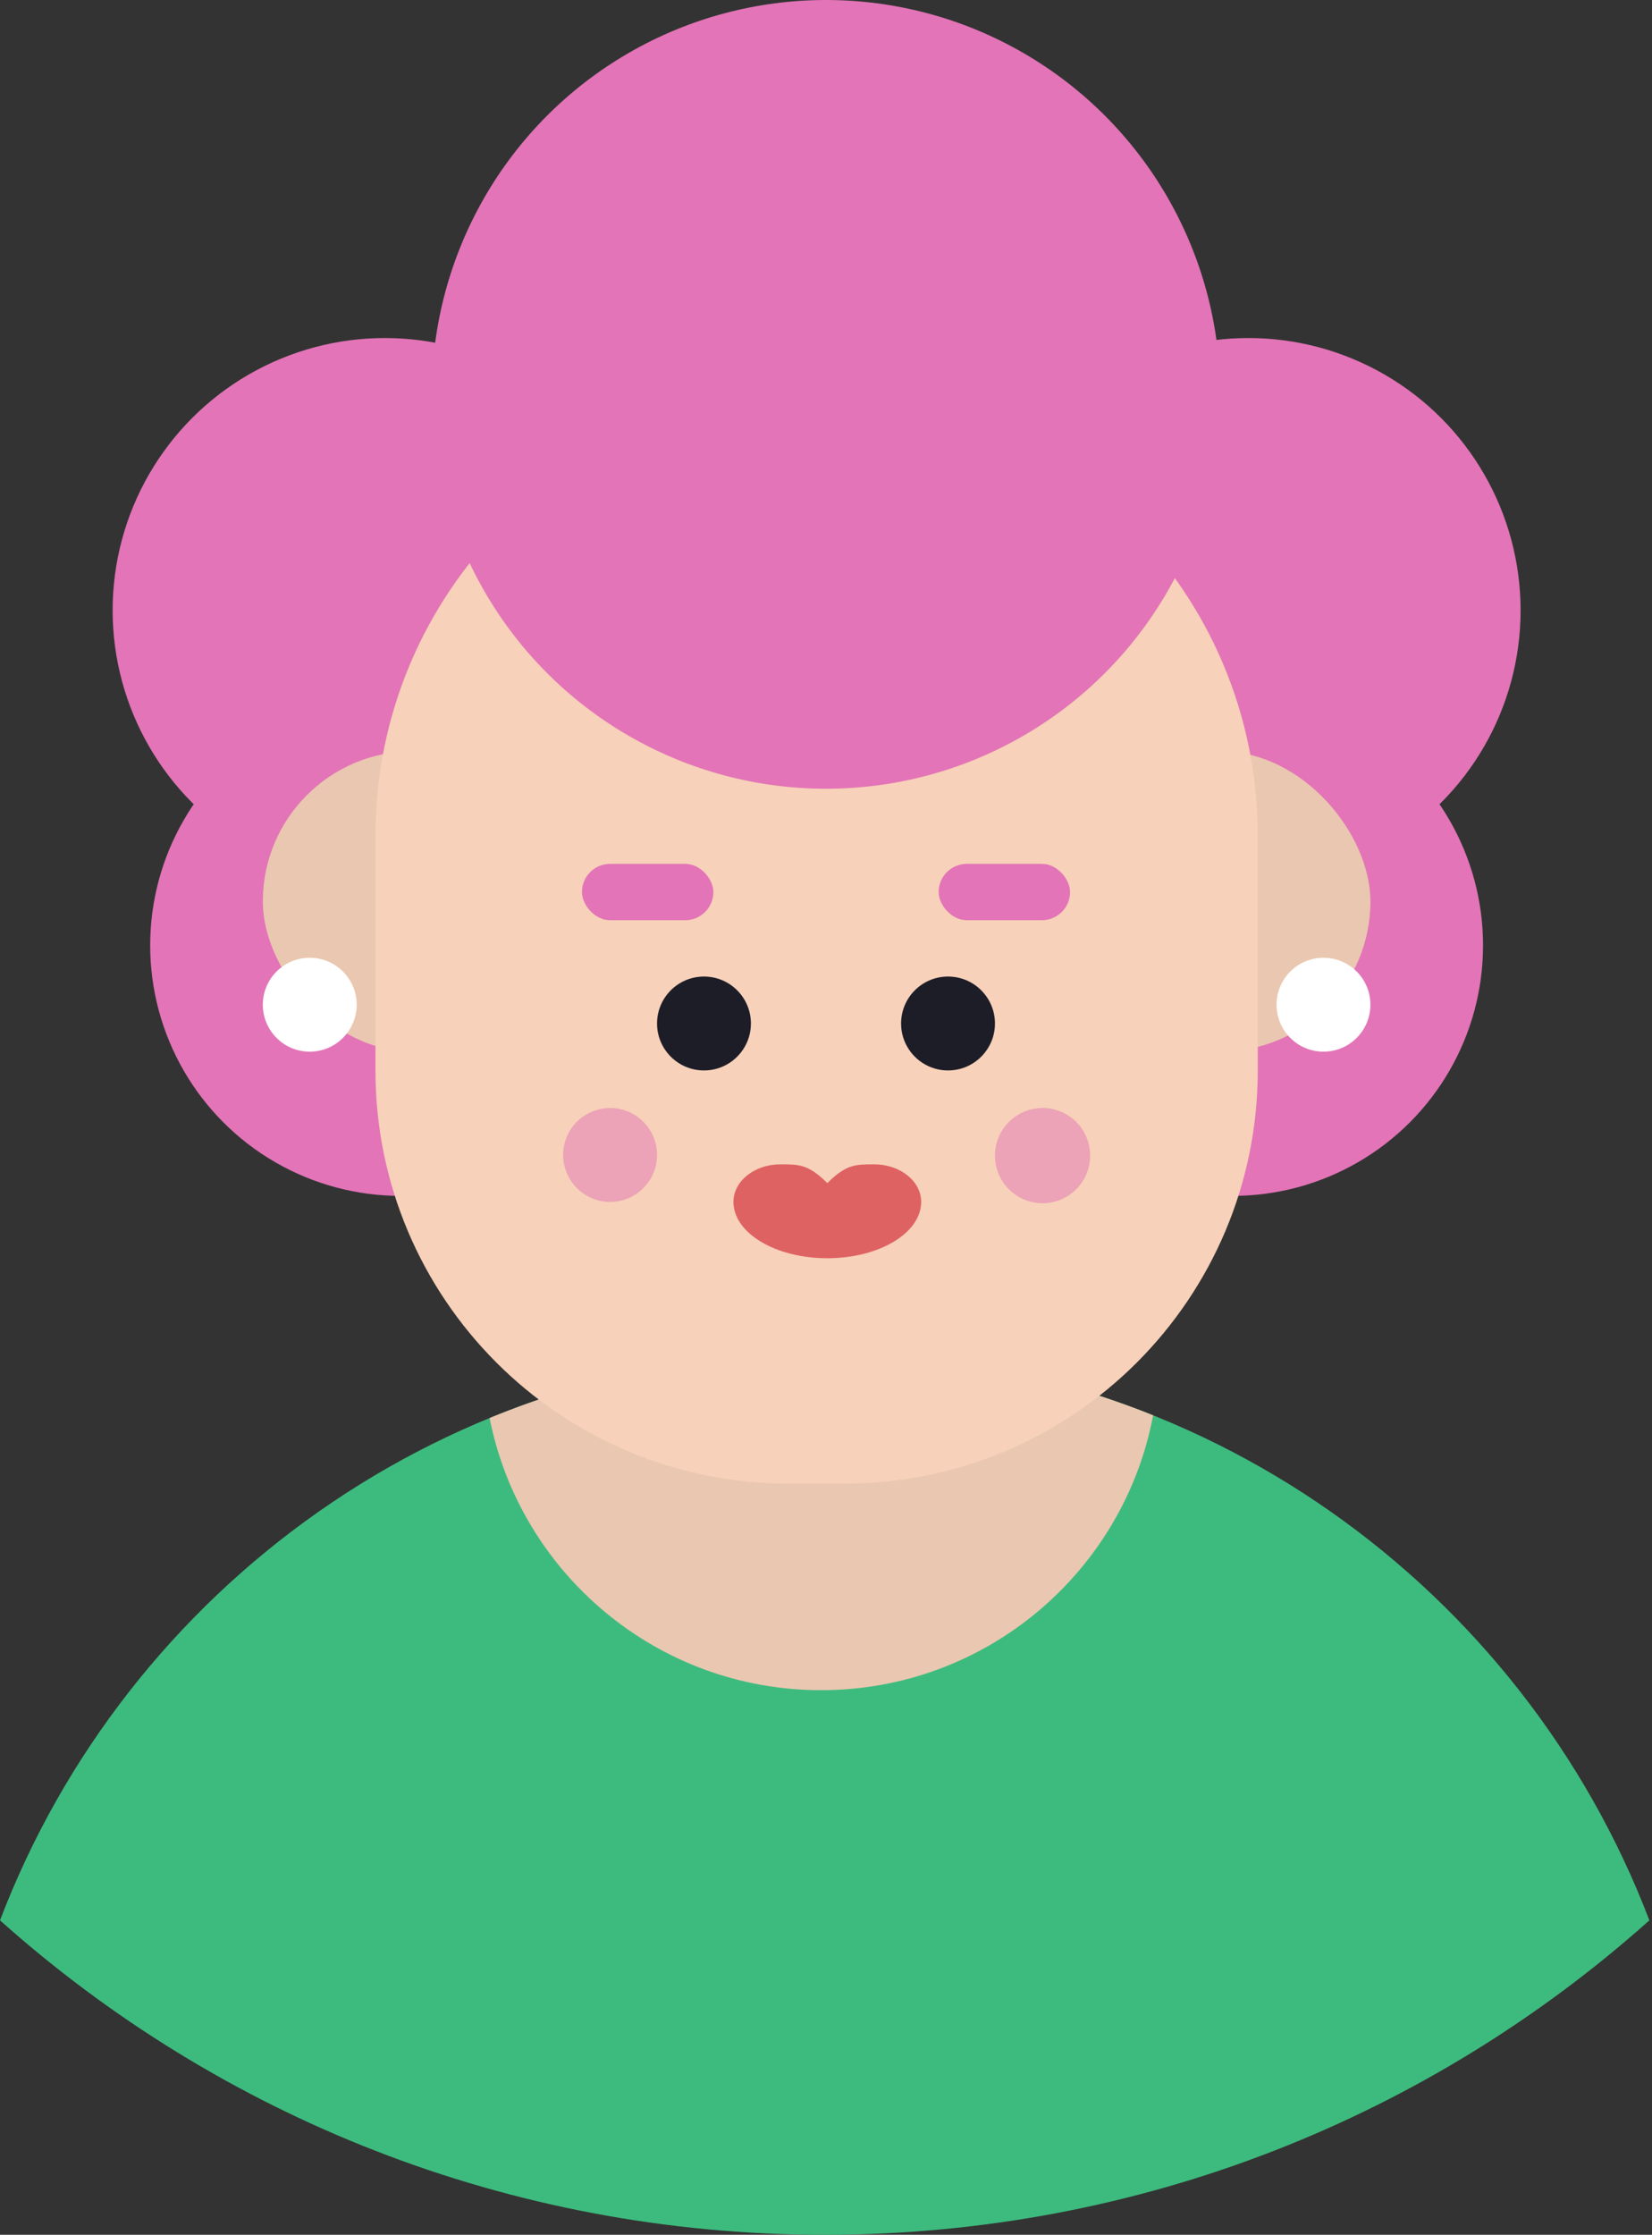 <svg width="88" height="119" viewBox="0 0 88 119" fill="none" xmlns="http://www.w3.org/2000/svg">
<rect x="0" y="0" width="88" height="119" fill="#333333" stroke="none"/>
<path fill-rule="evenodd" clip-rule="evenodd" d="M2.88545e-05 102.257C6.746 84.567 23.871 72 43.93 72C63.99 72 81.114 84.567 87.86 102.257C76.192 112.671 60.8 119 43.93 119C27.06 119 11.668 112.671 2.88545e-05 102.257Z" fill="#3DBB7E"/>
<path fill-rule="evenodd" clip-rule="evenodd" d="M26.081 75.508C31.584 73.247 37.612 72 43.93 72C50.114 72 56.018 73.194 61.426 75.364C59.85 83.698 52.531 90 43.739 90C34.999 90 27.713 83.77 26.081 75.508Z" fill="#F6D1B9"/>
<path fill-rule="evenodd" clip-rule="evenodd" d="M26.081 75.508C31.584 73.247 37.612 72 43.93 72C50.114 72 56.018 73.194 61.426 75.364C59.85 83.698 52.531 90 43.739 90C34.999 90 27.713 83.77 26.081 75.508Z" fill="black" fill-opacity="0.05"/>
<circle cx="66.5" cy="32.5" r="14.5" fill="#E374B7"/>
<circle cx="20.5" cy="32.5" r="14.5" fill="#E374B7"/>
<circle cx="65.66" cy="50.34" r="13.34" fill="#E374B7"/>
<circle cx="21.34" cy="50.34" r="13.34" fill="#E374B7"/>
<rect x="14" y="40" width="59" height="16" rx="8" fill="#F6D1B9"/>
<rect x="14" y="40" width="59" height="16" rx="8" fill="black" fill-opacity="0.05"/>
<path d="M20 44.5C20 31.521 30.521 21 43.5 21V21C56.479 21 67 31.521 67 44.5V57C67 69.15 57.15 79 45 79H42C29.85 79 20 69.15 20 57V44.5Z" fill="#F7D1B9"/>
<rect x="31" y="46" width="7" height="3" rx="1.5" fill="#E374B7"/>
<rect x="50" y="46" width="7" height="3" rx="1.5" fill="#E374B7"/>
<circle cx="37.5" cy="54.5" r="2.5" fill="#1D1D28"/>
<circle cx="50.5" cy="54.5" r="2.5" fill="#1D1D28"/>
<circle cx="32.5" cy="61.5" r="2.5" fill="#E374B7" fill-opacity="0.5"/>
<circle cx="55.535" cy="61.535" r="2.535" fill="#E374B7" fill-opacity="0.5"/>
<path fill-rule="evenodd" clip-rule="evenodd" d="M44.07 63C43.07 62 42.57 62 41.57 62C40.189 62 39.07 62.895 39.07 64C39.07 65.657 41.308 67 44.07 67C46.831 67 49.07 65.657 49.07 64C49.07 62.895 47.95 62 46.57 62H46.57C45.57 62 45.07 62 44.07 63Z" fill="#DF6262"/>
<circle cx="44" cy="21" r="21" fill="#E374B7"/>
<circle cx="16.5" cy="53.5" r="2.5" fill="white"/>
<circle cx="70.5" cy="53.5" r="2.5" fill="white"/>
</svg>
